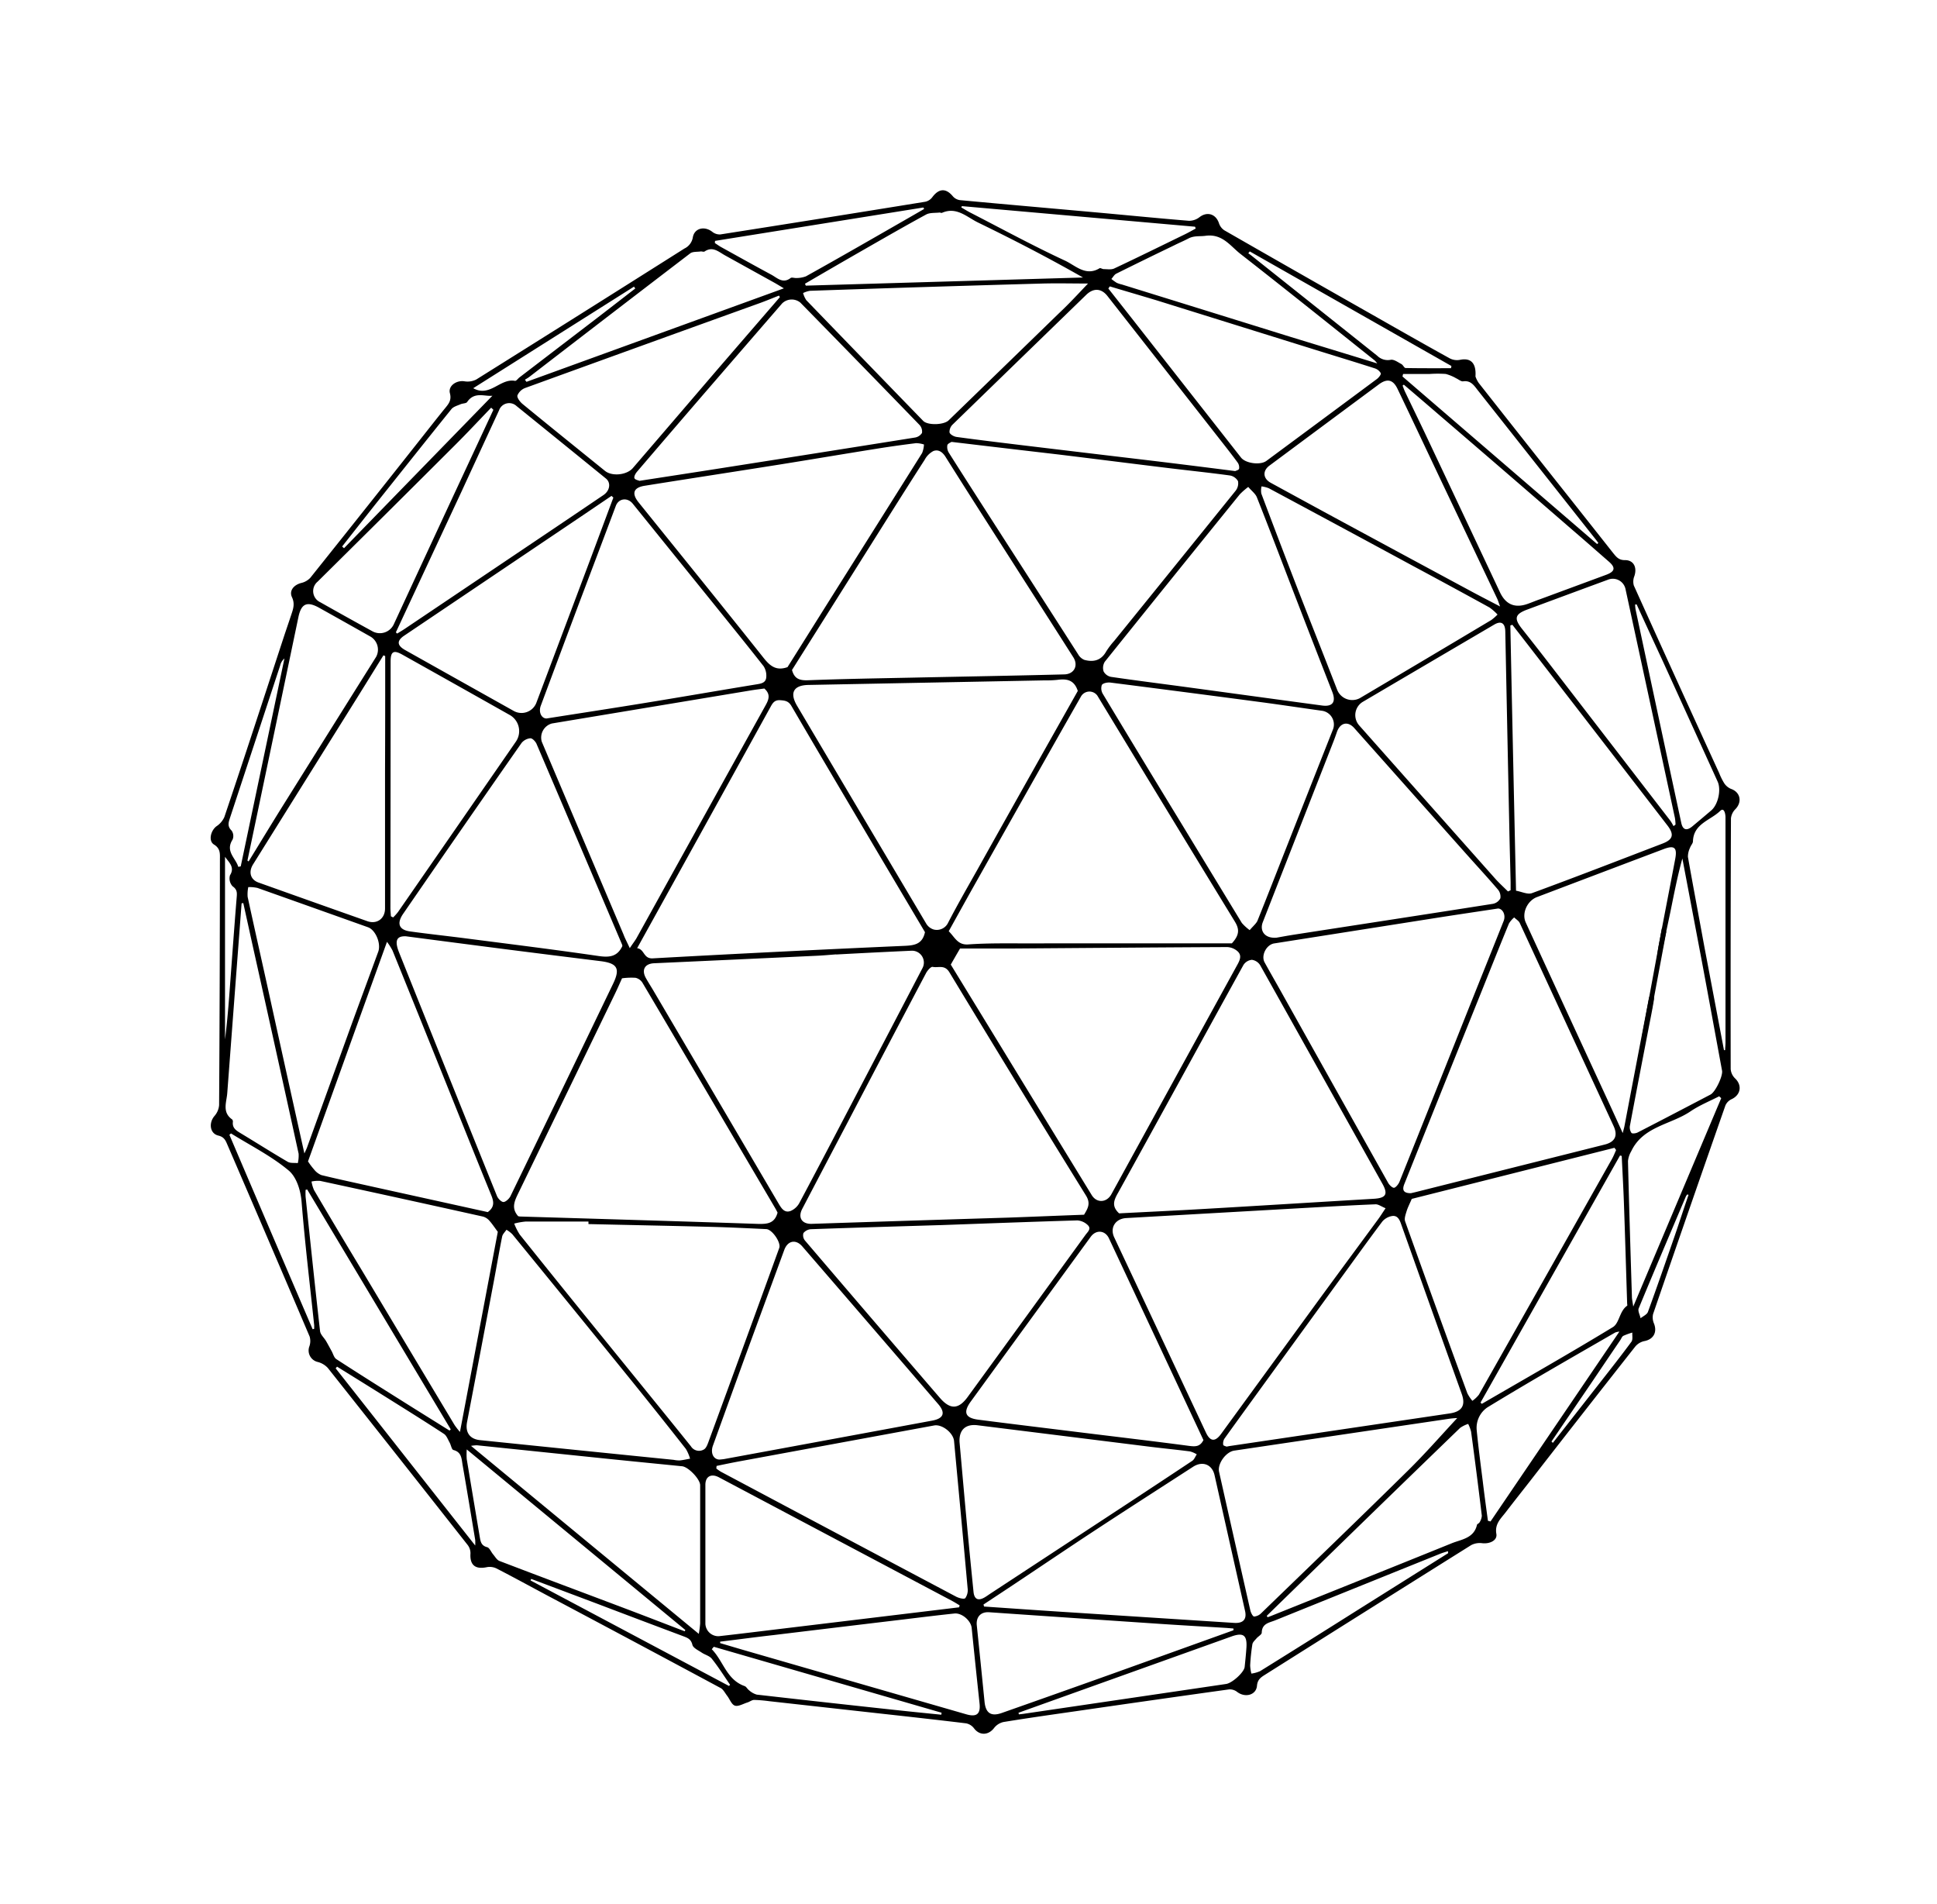 <svg xmlns="http://www.w3.org/2000/svg" data-name="Ebene 1" width="596.909" height="586.722" style=""><rect id="backgroundrect" width="100%" height="100%" x="0" y="0" fill="none" stroke="none"/><g class="currentLayer" style=""><title>Layer 1</title><g id="F6vTuF" class=""><path d="M454.682,115.99 a8.08,8.08 0 0 0 1,2 q14,17.78 28.07,35.51 q6.68,8.44 13.36,16.9 c1,1.22 1.76,2.22 3.68,2.18 c2.64,0 3.74,2.24 2.87,4.89 a4.52,4.52 0 0 0 -0.18,2.93 q13.06,28.92 26.29,57.76 a19.48,19.48 0 0 0 1.57,3.17 a4.66,4.66 0 0 0 2.05,1.72 c2.91,1 3.56,4 1.4,6.25 a4.71,4.71 0 0 0 -1.38,2.84 q-0.15,38.63 -0.08,77.26 a4.46,4.46 0 0 0 1.36,2.87 c2.22,2.12 1.75,5.08 -1.08,6.4 a3.82,3.82 0 0 0 -1.89,1.89 q-11.25,32.13 -22.3,64.3 a4.66,4.66 0 0 0 0.28,2.95 c1.05,2.72 -0.2,4.88 -3,5.4 a5,5 0 0 0 -2.77,1.67 Q487.562,435.65 471.342,456.54 c-2.46,3.14 -4.94,6.27 -7.37,9.44 c-1.5,1.95 -3.39,3.57 -2.85,6.63 c0.35,2 -2,3.12 -4.33,2.87 a5.74,5.74 0 0 0 -3.44,0.59 q-31.91,20 -63.72,40.06 c-1.26,0.8 -2.13,1.5 -2.28,3.29 c-0.26,2.89 -3.69,3.75 -6.13,1.86 a3.68,3.68 0 0 0 -2.47,-0.76 q-23.49,3.27 -46.94,6.68 c-7.55,1.08 -15.1,2.15 -22.62,3.38 a5.11,5.11 0 0 0 -2.89,1.88 c-1.76,2.26 -4.47,2.31 -6.15,0.05 a4.05,4.05 0 0 0 -2.43,-1.53 c-9.38,-1.14 -18.76,-2.17 -28.15,-3.21 L237.012,524.15 a45,45 0 0 0 -4.61,-0.39 c-0.69,0 -1.35,0.56 -2.05,0.78 c-1.29,0.4 -2.78,1.3 -3.84,1 s-1.62,-2 -2.44,-3.06 c-0.66,-0.85 -1.2,-2 -2.08,-2.42 q-26.53,-14.25 -53.14,-28.37 c-5.29,-2.82 -10.54,-5.7 -15.87,-8.44 a4.81,4.81 0 0 0 -3,-0.38 c-3.55,0.74 -5.24,-0.69 -5,-4.24 a4.17,4.17 0 0 0 -0.87,-2.61 q-21.5,-27.32 -43.1,-54.55 a6.43,6.43 0 0 0 -3,-1.81 A3.63,3.63 0 0 1 95.342,414.81 a4.93,4.93 0 0 0 0.08,-3 q-12.6,-29.58 -25.34,-59.09 c-0.57,-1.34 -1,-2.41 -2.81,-2.84 c-2.6,-0.62 -3,-3.86 -1.21,-6 a5.78,5.78 0 0 0 1.46,-3.38 q0.23,-37.83 0.25,-75.65 c0,-1.72 0.22,-3.39 -1.83,-4.64 c-1.8,-1.11 -1,-4.32 0.77,-5.63 a6.64,6.64 0 0 0 2.43,-2.85 C75.342,233.35 81.342,214.89 87.392,196.45 c0.77,-2.33 1.57,-4.64 2.35,-7 c0.6,-1.78 1.19,-3.41 0.24,-5.43 s0.55,-3.79 2.81,-4.39 a5.56,5.56 0 0 0 2.84,-1.61 q19,-23.76 37.83,-47.63 c1.18,-1.49 2.38,-3 3.56,-4.45 s2.21,-2.54 1.62,-4.79 s2,-4.05 4.47,-3.67 a5.88,5.88 0 0 0 3.67,-0.56 q32.12,-20.1 64.14,-40.35 A4.65,4.65 0 0 0 213.502,73.15 c0.48,-2.89 3.63,-3.59 6,-1.72 a3.67,3.67 0 0 0 2.49,0.8 q31.6,-4.95 63.19,-10.08 a3.66,3.66 0 0 0 2.1,-1.37 c2.06,-2.77 4.22,-2.87 6.36,-0.29 a3.52,3.52 0 0 0 2.15,1.17 c14.4,1.34 28.8,2.59 43.2,3.89 c9.14,0.83 18.27,1.74 27.42,2.48 a5.22,5.22 0 0 0 3.23,-1.12 c2.36,-1.82 5.05,-1 6,1.88 a4.17,4.17 0 0 0 1.65,2.17 q22.8,13.08 45.69,26.05 c7.9,4.49 15.8,9 23.75,13.39 a4.87,4.87 0 0 0 3.18,0.47 C453.102,110.2 454.972,111.71 454.682,115.99 zM511.442,296.63 l-1.13,1.1 c0.27,-2.14 0.44,-4.31 0.83,-6.43 c1.67,-8.92 3.43,-17.82 5.11,-26.73 c0.63,-3.41 -0.28,-4.18 -3.46,-3 q-19.59,7.4 -39.16,14.83 c-3,1.13 -4.76,5 -3.45,7.84 q12.63,27.45 25.31,54.87 c1.42,3.07 2.82,6.15 4.57,10 c0.32,-1.27 0.44,-1.66 0.52,-2.07 q3.76,-19.78 7.57,-39.58 a8,8 0 0 1 1.13,-2.14 a8.36,8.36 0 0 1 0.42,2.56 c-0.51,3.22 -1.18,6.41 -1.8,9.62 c-1.89,9.8 -3.8,19.59 -5.63,29.4 a3,3 0 0 0 0.48,2.16 c0.24,0.29 1.35,0.15 1.9,-0.13 c7.51,-3.86 15,-7.78 22.47,-11.69 c1.5,-0.79 3.85,-5.71 3.55,-7.35 c-2.08,-11.24 -4.13,-22.49 -6.23,-33.72 c-2,-10.56 -4,-21.11 -6,-31.66 c-1.52,5.47 -2.58,11 -3.69,16.45 C513.652,286.15 512.542,291.41 511.442,296.63 zM334.062,374.27 c1.21,-2 2.09,-3.5 0.59,-5.92 q-21.22,-34.26 -42.08,-68.77 c-1.5,-2.48 -3.44,-1.29 -5.16,-1.68 c-0.53,-0.12 -1.64,1.13 -2.08,2 q-12.27,23.22 -24.43,46.49 q-6.84,13 -13.67,26.05 c-1.43,2.72 -0.13,4.73 2.92,4.64 q30.29,-1 60.56,-1.92 C318.532,374.88 326.342,374.55 334.062,374.27 zm-41.07,-77.07 l12.44,20.33 q15.48,25.35 31,50.7 c1.55,2.52 4.61,2.35 6.05,-0.27 q19.44,-35.44 38.91,-70.87 c0.89,-1.62 1.29,-3 -0.28,-4.2 a5.14,5.14 0 0 0 -2.95,-1.09 c-21.83,0.1 -43.66,0.29 -65.49,0.44 c-5.79,0 -11.57,0 -16.82,0 C294.662,294.28 293.862,295.67 292.992,297.2 zm86.62,-6.54 c2.53,-2.75 2.24,-4.56 0.89,-6.76 Q359.252,249.15 338.162,214.33 a3,3 0 0 0 -5.11,0.38 q-4.79,8.4 -9.55,16.82 q-11.67,20.64 -23.3,41.3 c-2.65,4.72 -5.27,9.46 -7.84,14.09 c1.89,1.87 2.75,4.3 6,4.07 c6.05,-0.43 12.14,-0.32 18.21,-0.32 C337.812,290.64 359.012,290.66 379.612,290.66 zM196.342,292.15 c2.33,0.32 1.88,3.3 4.83,3.13 q38.84,-2.15 77.7,-3.86 c3.09,-0.14 5.39,-0.6 6.17,-4.21 c-5.09,-8.59 -10.33,-17.41 -15.55,-26.23 c-8.55,-14.47 -17.13,-28.93 -25.6,-43.45 c-0.89,-1.52 -1.93,-1.69 -3.49,-1.79 s-2.21,0.71 -2.85,1.88 q-11.71,21.24 -23.46,42.47 zm61.35,2 v-0.1 c-2,0.15 -4,0.34 -6,0.43 q-25.08,1.17 -50.16,2.31 c-2.85,0.14 -3.9,2.06 -2.49,4.57 c0.71,1.27 1.5,2.49 2.24,3.74 q19.35,32.88 38.68,65.78 c0.89,1.5 1.83,2.94 3.72,2.21 a5.52,5.52 0 0 0 2.66,-2.46 c5.81,-10.89 11.52,-21.84 17.24,-32.77 q10.37,-19.78 20.7,-39.59 a3.65,3.65 0 0 0 -3.43,-5.34 Q269.242,293.46 257.652,294.09 zm74.47,-81.18 c-1.14,-3.64 -3.59,-3.87 -6.4,-3.49 a32.45,32.45 0 0 1 -3.82,0.15 l-72.85,1.41 c-4.58,0.09 -5.82,2.45 -3.46,6.43 q19.84,33.5 39.73,67 a4.06,4.06 0 0 0 2.4,1.93 a3.85,3.85 0 0 0 4.42,-2.12 c2.83,-5.47 5.91,-10.82 8.94,-16.2 C311.452,249.57 321.842,231.15 332.122,212.91 zm12.68,160.88 c8.69,-0.45 17.58,-0.86 26.47,-1.38 c17.34,-1 34.67,-2.09 52,-3.11 c3.79,-0.22 4.51,-1.38 2.69,-4.64 Q407.162,331.02 388.342,297.4 a3.6,3.6 0 0 0 -2.56,-1.67 a3.48,3.48 0 0 0 -2.6,1.59 c-12.9,23.37 -25.68,46.8 -38.61,70.15 C343.252,369.76 342.492,371.61 344.802,373.79 zm-105.19,-0.16 c-0.23,-0.44 -0.46,-0.93 -0.74,-1.4 l-22.94,-39 c-6,-10.18 -12,-20.37 -18,-30.51 a3.42,3.42 0 0 0 -2.12,-1.51 a20.8,20.8 0 0 0 -4.17,0.16 c-0.66,1.47 -1.38,3.13 -2.17,4.76 q-14.9,30.78 -29.83,61.53 c-1.15,2.37 -2.17,4.57 0,7 a3.36,3.36 0 0 0 0.59,0.1 c24.47,0.74 48.93,1.45 73.39,2.28 C236.402,377.15 238.692,377.01 239.612,373.63 zm4.44,-167.18 c0.76,2.76 2.46,3.18 5,3.08 c10.64,-0.41 21.29,-0.58 31.93,-0.8 c15.65,-0.33 31.3,-0.59 46.95,-1 c3.07,-0.07 4.4,-2.74 2.78,-5.28 q-7.69,-12.08 -15.42,-24.12 c-8,-12.55 -16.09,-25.09 -24,-37.7 c-1,-1.56 -2.26,-2.26 -3.7,-1.72 a6.43,6.43 0 0 0 -2.68,2.69 C278.042,152.38 271.342,163.15 264.532,173.94 C257.662,184.86 250.782,195.77 244.052,206.45 zM461.642,279.92 c-6.16,0.94 -12.17,1.82 -18.18,2.76 l-50.81,8 c-2.38,0.37 -4.12,3.71 -2.95,5.84 c1.62,2.94 3.3,5.85 4.94,8.78 q16.56,29.6 33.15,59.18 c0.38,0.67 1.33,1.58 1.84,1.48 s1.33,-1.09 1.63,-1.84 q10.63,-26.52 21.2,-53.09 c3.63,-9.1 7.29,-18.18 10.91,-27.28 C464.092,281.92 463.092,279.98 461.642,279.92 zm-34.66,92.35 c-1.29,-0.52 -2.22,-1.25 -3.12,-1.21 c-7.27,0.29 -14.53,0.72 -21.79,1.12 q-27.51,1.56 -55,3.12 c-3.38,0.19 -5.13,3 -3.69,6 q14.13,30 28.24,60.09 c1.31,2.79 2.83,2.93 4.66,0.43 q14.93,-20.46 29.83,-40.9 c6.21,-8.49 12.47,-16.94 18.69,-25.41 C425.422,374.66 425.982,373.76 426.982,372.27 zM293.212,136.15 c-0.2,0.16 -1.13,0.5 -1.27,1 a3.34,3.34 0 0 0 0.46,2.35 c5.93,9.36 11.93,18.67 17.92,28 q11,17.07 21.94,34.14 a3.92,3.92 0 0 0 1.88,1.67 c2.81,0.77 5.2,0.21 6.76,-2.61 a23.8,23.8 0 0 1 2.47,-3.25 q18.71,-23.09 37.37,-46.21 a3.68,3.68 0 0 0 0.76,-3 a3.58,3.58 0 0 0 -2.55,-1.75 c-6.38,-0.87 -12.8,-1.53 -19.2,-2.31 c-11.17,-1.36 -22.33,-2.78 -33.5,-4.14 C315.432,138.78 304.612,137.51 293.212,136.15 zm-50.53,69.4 c5.93,-9.43 12,-19.13 18.11,-28.82 q11.7,-18.57 23.37,-37.15 a8.16,8.16 0 0 0 0.57,-2.63 a8.55,8.55 0 0 0 -2.44,-0.41 c-4,0.5 -8.07,1.06 -12.09,1.71 c-10,1.59 -19.88,3.27 -29.83,4.86 c-13.91,2.21 -27.82,4.34 -41.72,6.56 c-3.45,0.55 -4.08,2.36 -1.85,5.13 c12.83,15.93 25.73,31.81 38.45,47.83 C237.252,205.15 239.132,206.8 242.682,205.55 zM181.342,377.15 v-0.78 c-6.46,0 -12.91,0 -19.36,0 a21.5,21.5 0 0 0 -3.52,0.63 a17.77,17.77 0 0 0 1.72,3.4 q12.94,16.17 26,32.23 c8.92,11 17.9,22 26.74,33 a2.93,2.93 0 0 0 3.93,1 c0.78,-0.38 1.23,-1.69 1.58,-2.67 Q229.342,414.28 240.142,384.49 c0.59,-1.63 -2.18,-5.7 -4,-5.79 c-5.62,-0.26 -11.25,-0.54 -16.88,-0.69 C206.632,377.69 194.002,377.44 181.342,377.15 zm-56.14,-88.66 c-3,-0.18 -3.69,1.31 -2.21,5 q15,37.49 30.15,75 c0.33,0.81 1.33,1.85 2,1.86 s1.75,-1 2.14,-1.75 q15.87,-32.7 31.63,-65.45 c2.28,-4.71 1.37,-6.34 -3.75,-7 q-14.61,-1.8 -29.2,-3.66 Q140.622,290.52 125.232,288.5 zm259.9,-1.9 c1.07,-1.27 2,-2 2.41,-2.92 c3.05,-7.57 6,-15.19 9,-22.79 q7.08,-18 14.18,-35.94 a4.27,4.27 0 0 0 -3.19,-5.93 c-6.38,-0.89 -12.75,-1.85 -19.14,-2.7 q-23.07,-3.06 -46.16,-6 c-0.88,-0.11 -2.29,0.15 -2.66,0.74 a3.3,3.3 0 0 0 0.33,2.78 q11.79,19.6 23.71,39.12 q9.54,15.72 19.11,31.43 A14.51,14.51 0 0 0 385.132,286.6 zm-191,5.5 c0.93,-1.4 1.51,-2.14 2,-2.95 q19.94,-36 39.92,-72 c1.11,-2 1.26,-3.43 -0.48,-5 c-1.36,0.19 -2.8,0.35 -4.22,0.59 l-61.24,10.18 a4.5,4.5 0 0 0 -3.12,5.64 q12.58,29.68 25.18,59.37 C192.572,289.08 193.162,290.15 194.082,292.15 zm95.54,85.38 c-12.11,0.37 -25.93,0.77 -39.75,1.26 a3.27,3.27 0 0 0 -2.31,1.2 a2.53,2.53 0 0 0 0.47,2.28 q20.73,24.29 41.56,48.46 c3.17,3.69 5.76,3.63 8.58,-0.24 q18.15,-24.92 36.25,-49.86 c0.69,-1 2.08,-2 0.63,-3.23 a5.08,5.08 0 0 0 -3.07,-1.32 C318.432,376.42 304.892,376.93 289.622,377.48 zm145.16,-9.84 l1.38,-0.32 l58.32,-14.66 c3.19,-0.8 4.12,-2.73 2.75,-5.7 Q482.792,315.67 468.342,284.41 c-0.32,-0.7 -1.14,-1.16 -1.73,-1.74 a7.78,7.78 0 0 0 -1.61,1.87 c-2.8,6.8 -5.52,13.63 -8.25,20.45 q-12,29.82 -23.92,59.65 C431.952,366.71 432.522,367.63 434.782,367.64 zm-56.8,78.08 l0.84,-0.16 l67.91,-10.06 c3.79,-0.56 4.95,-2.51 3.7,-6 q-9.42,-26.26 -18.76,-52.56 c-0.53,-1.48 -1.25,-2.54 -2.82,-2.24 a5.07,5.07 0 0 0 -2.87,1.64 c-4.58,6.1 -9,12.28 -13.51,18.45 l-19.68,27.09 c-5.17,7.13 -10.36,14.25 -15.5,21.41 a2.84,2.84 0 0 0 -0.36,1.89 C376.972,445.44 377.762,445.61 377.982,445.72 zm15.43,-156.81 c1.17,-0.21 3.49,-0.64 5.83,-1 c20.28,-3.14 40.56,-6.24 60.83,-9.43 a3.29,3.29 0 0 0 2.26,-1.69 a3.39,3.39 0 0 0 -0.76,-2.71 c-3.13,-3.66 -6.4,-7.2 -9.61,-10.8 Q434.652,243.81 417.342,224.34 c-2,-2.26 -4.38,-1.68 -5.37,1.24 c-0.41,1.2 -0.85,2.4 -1.32,3.58 q-10.76,27.51 -21.52,55 C388.132,286.78 389.712,289.22 393.412,288.91 zM370.852,443.7 q-14.56,-31.1 -29.12,-62.16 c-1.18,-2.51 -4,-2.75 -5.66,-0.41 q-18.47,25.33 -36.92,50.7 c-2.4,3.31 -1.73,5.07 2.32,5.59 c10.73,1.38 21.46,2.67 32.2,4 c10.91,1.35 21.83,2.62 32.73,4.07 C368.342,445.74 369.802,445.79 370.852,443.7 zm13.81,-293.67 a22.86,22.86 0 0 0 -2.6,2.27 q-20.85,25.74 -41.6,51.58 a3.59,3.59 0 0 0 -0.37,3 a3.31,3.31 0 0 0 2.28,1.67 c7.73,1.13 15.48,2.1 23.22,3.15 c13.95,1.89 27.89,3.81 41.83,5.68 c3.25,0.44 4.34,-1.11 3.14,-4.19 q-5.31,-13.56 -10.55,-27.15 C395.802,175.15 391.652,164.15 387.342,153.28 C386.922,152.15 385.772,151.32 384.662,150.03 zM168.432,221.37 c10.4,-1.64 20.45,-3.17 30.48,-4.81 c11.39,-1.85 22.75,-3.83 34.13,-5.69 c1.54,-0.25 3,-0.46 3.1,-2.31 a5.42,5.42 0 0 0 -0.81,-3.27 c-5.38,-6.86 -10.88,-13.62 -16.35,-20.41 l-24,-29.7 c-1.63,-2 -4.34,-1.64 -5.21,0.69 Q184.082,171.02 178.342,186.15 q-5.88,15.67 -11.72,31.36 C165.902,219.55 166.942,221.39 168.432,221.37 zm53.29,228.34 c0.54,-0.06 1.09,-0.09 1.62,-0.19 q32,-5.89 63.91,-11.81 c3.55,-0.65 4.2,-2.39 1.86,-5.1 q-20.89,-24.29 -41.84,-48.54 c-2,-2.34 -4.54,-1.85 -5.6,1.07 q-6,16.35 -12,32.7 q-5,13.81 -10,27.64 C218.902,447.74 219.862,449.67 221.722,449.71 zm159,-304.6 c0.18,-0.1 1,-0.29 1.11,-0.67 a2.58,2.58 0 0 0 -0.42,-1.9 c-1.83,-2.49 -3.74,-4.92 -5.65,-7.35 q-17.24,-22 -34.5,-44 c-1.92,-2.43 -4.34,-2.48 -6.55,-0.33 q-20.56,19.95 -41.11,39.91 a3.16,3.16 0 0 0 -1,2.45 c0.17,0.64 1.37,1.3 2.19,1.41 c6.57,0.9 13.15,1.69 19.73,2.49 q19.36,2.33 38.71,4.62 C362.192,142.81 371.202,143.94 380.682,145.15 zM191.782,291.5 a1.58,1.58 0 0 0 -0.06,-0.41 Q178.572,260.15 165.342,229.2 c-0.32,-0.75 -1.29,-1.76 -1.9,-1.73 a4,4 0 0 0 -2.73,1.46 c-7,10 -13.93,20 -20.87,30 q-7.83,11.32 -15.64,22.67 c-2,2.95 -1.26,4.91 2.17,5.38 c5.76,0.8 11.54,1.41 17.31,2.16 c13.6,1.76 27.22,3.44 40.79,5.42 C187.772,295.04 190.232,294.79 191.782,291.5 zm15.79,158.29 v0 a9.39,9.39 0 0 0 1.89,0.19 c1.07,-0.11 2.13,-0.36 3.19,-0.55 a12.75,12.75 0 0 0 -1.29,-3 q-8.42,-10.72 -17,-21.33 q-18.19,-22.45 -36.49,-44.83 a9.19,9.19 0 0 0 -1.8,-1.37 c-0.46,0.7 -1.18,1.34 -1.33,2.1 c-0.95,4.72 -1.74,9.46 -2.64,14.19 q-4.06,21.52 -8.18,43 c-0.59,3.15 0.85,5.21 4,5.53 Q177.742,446.79 207.572,449.79 zM197.052,148.15 c8.16,-1.26 15.88,-2.44 23.59,-3.65 q30.63,-4.8 61.27,-9.68 a3.17,3.17 0 0 0 2.21,-1.42 a3,3 0 0 0 -0.75,-2.46 q-18.31,-18.9 -36.73,-37.7 a4.21,4.21 0 0 0 -5.63,0.26 q-10.89,12.57 -21.76,25.14 Q207.752,131.95 196.342,145.3 c-0.48,0.55 -1,1.47 -0.84,2 S196.702,147.98 197.052,148.15 zm238,221.24 c-0.65,1.52 -1.24,2.64 -1.6,3.82 c-0.3,1 -0.76,2.24 -0.44,3.12 q9.48,26.52 19.17,52.95 a11.52,11.52 0 0 0 1.55,2.33 a9.47,9.47 0 0 0 2,-1.88 q20.52,-36.27 41,-72.61 c0.5,-0.89 0.87,-1.85 1.29,-2.78 l-0.51,-0.69 zm-340.1,-11.5 a20.85,20.85 0 0 0 1.8,2.4 a5.56,5.56 0 0 0 2.29,1.77 c5.46,1.33 11,2.5 16.45,3.72 l34.82,7.68 c2.22,-1.63 1.85,-3.35 1,-5.38 c-4.91,-12 -9.71,-24.06 -14.56,-36.1 q-7.87,-19.57 -15.8,-39.13 a19.07,19.07 0 0 0 -1.7,-2.66 C110.932,313.27 102.902,335.62 94.902,357.88 zm372.28,-83.44 c1.65,0.28 3.53,1.23 4.88,0.73 c13.46,-4.95 26.83,-10.13 40.22,-15.27 c3.25,-1.25 3.66,-2.79 1.49,-5.6 q-19.08,-24.74 -38.18,-49.44 q-4.78,-6.19 -9.59,-12.37 l-0.62,0.22 C465.982,219.77 466.572,246.83 467.182,274.44 zM220.822,451.67 l-0.08,0.79 a12,12 0 0 0 1.42,1 q36.19,19.26 72.42,38.46 c0.86,0.46 2.48,0.9 2.88,0.49 a4.3,4.3 0 0 0 0.72,-3.07 c-1.35,-15.12 -2.78,-30.24 -4.18,-45.35 c-0.24,-2.52 -3.68,-5.24 -6.14,-4.79 l-59.71,11 C225.702,450.65 223.262,451.15 220.822,451.67 zm243.87,-177 l0.82,-0.38 c0,-0.85 0,-1.7 0,-2.55 c-0.13,-5.54 -0.29,-11.08 -0.4,-16.62 q-0.63,-30.28 -1.24,-60.59 c-0.06,-2.55 -1.29,-3.33 -3.38,-2.1 q-20.32,11.92 -40.64,23.88 a4.78,4.78 0 0 0 -1,7.2 q21,23.67 42,47.31 C462.052,272.15 463.412,273.38 464.692,274.66 zM303.072,494.37 l0.18,0.62 c7.71,0.53 15.42,1.07 23.13,1.57 q27,1.74 53.92,3.47 c2.8,0.18 4,-1.09 3.35,-3.8 q-4.69,-20.85 -9.37,-41.7 c-0.74,-3.31 -3.7,-4.49 -6.62,-2.6 c-9.83,6.36 -19.68,12.67 -29.47,19.09 c-8.59,5.63 -17.09,11.39 -25.64,17.08 C309.402,490.2 306.232,492.28 303.072,494.37 zm-7.38,-50.07 c0.75,8.33 1.47,16.65 2.25,25 c0.65,7.05 1.35,14.11 2.06,21.16 c0.23,2.31 1.44,2.88 3.46,1.69 c0.63,-0.37 1.21,-0.8 1.82,-1.2 l41.66,-27.33 c6.83,-4.49 13.67,-9 20.46,-13.52 c0.64,-0.42 0.94,-1.34 1.4,-2 a8,8 0 0 0 -2.07,-0.9 c-4.05,-0.53 -8.12,-0.92 -12.17,-1.42 L301.342,439.15 C297.542,438.65 295.512,440.55 295.692,444.3 zM461.482,189.35 a16.39,16.39 0 0 0 -2.48,-2.18 q-11.82,-6.5 -23.69,-12.86 q-22.16,-12 -44.34,-23.89 a9.38,9.38 0 0 0 -2.22,-0.56 a5.77,5.77 0 0 0 -0.06,2.22 q5.36,14.26 10.85,28.47 c4.13,10.65 8.37,21.26 12.49,31.9 a5,5 0 0 0 7,2.67 q20.29,-12 40.52,-24.08 A15,15 0 0 0 461.482,189.35 zM295.562,495.23 l0.16,-0.6 c-0.72,-0.43 -1.43,-0.89 -2.17,-1.29 l-72,-38.16 c-2.36,-1.25 -4.18,-0.31 -4.18,2.3 q0,21.42 0,42.85 a4,4 0 0 0 4.17,3.8 c6.5,-0.73 13,-1.54 19.49,-2.32 l39.21,-4.73 zm153.5,-58.31 c-0.4,0 -1.57,0.08 -2.72,0.25 q-33,4.88 -66,9.78 c-2.56,0.38 -5.22,4.05 -4.67,6.53 q4.8,21.38 9.64,42.73 c0.17,0.71 0.74,1.84 1.15,1.86 a3.49,3.49 0 0 0 2.23,-1.06 c15.09,-14.6 30.22,-29.16 45.18,-43.9 C439.232,447.84 444.182,442.15 449.062,436.92 zM153.402,379.54 c-1,-1.36 -1.74,-2.48 -2.62,-3.46 a4.05,4.05 0 0 0 -1.91,-1.23 q-25.07,-5.58 -50.18,-11 a9.54,9.54 0 0 0 -2.69,0.19 a10.76,10.76 0 0 0 0.77,2.64 q7.39,12.56 14.91,25 q14.19,23.72 28.42,47.42 a25.8,25.8 0 0 0 1.64,2.1 C145.742,420.05 149.612,399.6 153.402,379.54 zM335.282,87.36 c-4.64,0 -9.32,-0.12 -14,0 q-35.85,1 -71.68,2.24 a7.73,7.73 0 0 0 -2.12,0.69 a7.52,7.52 0 0 0 1,2.21 q18,18.63 36,37.17 c1.38,1.43 6.35,1.3 7.86,-0.16 q17,-16.48 34,-33 C329.472,93.58 332.342,90.45 335.282,87.36 zm127,99.54 c-0.49,-1.32 -0.65,-1.9 -0.9,-2.43 q-8.29,-17.46 -16.6,-34.91 c-4.71,-9.93 -9.38,-19.87 -14.13,-29.77 c-1.38,-2.87 -3.2,-3.25 -5.78,-1.33 q-16.86,12.5 -33.68,25 c-2.16,1.6 -2,3.94 0.34,5.26 c5.49,3 11,6 16.51,9 q22.17,12 44.34,23.94 C455.472,183.34 458.572,184.93 462.342,186.9 zM341.992,88.24 l-0.44,0.66 q3.77,4.78 7.54,9.58 q16.67,21.26 33.34,42.5 c1.42,1.82 6,2.42 7.86,1 q17,-12.57 34,-25.19 c0.58,-0.43 1.37,-1.43 1.21,-1.8 a3.25,3.25 0 0 0 -1.89,-1.51 c-6.22,-2 -12.47,-3.88 -18.71,-5.83 l-48.6,-15.15 C351.512,91.06 346.752,89.67 341.992,88.24 zM215.342,503.41 a30.12,30.12 0 0 0 0.42,-3.19 q0,-21.3 0,-42.6 c0,-1.88 -3.64,-5.66 -5.56,-5.85 c-7.69,-0.77 -15.38,-1.52 -23.07,-2.31 q-20.06,-2.07 -40.12,-4.15 a11,11 0 0 0 -1.86,0.18 C168.622,464.87 191.692,483.9 215.342,503.41 zM118.702,202.15 l-0.54,-0.24 c-2.57,4.14 -5.12,8.28 -7.69,12.4 q-16.25,26 -32.48,52 c-1.5,2.39 -0.79,4.73 1.65,5.6 q16.8,6 33.6,11.93 c2.9,1 5.4,-0.79 5.41,-3.91 q0,-20.9 0,-41.77 Q118.722,220.15 118.702,202.15 zm1.76,80.17 l0.69,0.35 a15.71,15.71 0 0 0 1.5,-1.67 q18.16,-26.22 36.3,-52.46 a5.71,5.71 0 0 0 -2,-8.32 q-16.5,-9.3 -33,-18.54 c-2.67,-1.49 -3.58,-0.93 -3.58,2.12 q0,38.09 -0.06,76.16 C120.342,280.74 120.412,281.52 120.462,282.31 zm68.56,-129 l-0.58,-0.53 l-8.5,5.76 L124.562,195.85 c-2.33,1.57 -2.23,3 0.25,4.42 q16.75,9.4 33.52,18.79 a4.91,4.91 0 0 0 6.91,-2.41 Q173.342,195.15 181.442,173.6 C183.982,166.83 186.492,160.06 189.022,153.29 zm-67,41.54 l0.37,0.35 c0.76,-0.47 1.53,-0.92 2.27,-1.41 l41.19,-27.7 q10.07,-6.76 20.12,-13.57 c2,-1.36 2.34,-3.79 0.76,-5.08 q-13.76,-11.19 -27.55,-22.34 a3.31,3.31 0 0 0 -5.4,1.33 q-5.78,12.48 -11.55,25 Q132.102,173.15 121.992,194.83 zM240.342,91.54 l-0.29,-0.46 c-2,0.78 -4,1.62 -6,2.34 q-36.09,13 -72.16,26.1 a4.19,4.19 0 0 0 -2.44,2.31 c-0.19,0.7 0.8,2 1.58,2.64 c8.43,6.92 16.93,13.76 25.41,20.62 c2.17,1.76 6.72,1.29 8.58,-0.88 q13,-15.12 25.94,-30.23 Q230.652,102.75 240.342,91.54 zM93.802,355.39 c0.46,-1 0.66,-1.43 0.81,-1.83 q6.95,-19.19 13.89,-38.38 c2.67,-7.32 5.38,-14.63 8.06,-21.95 c0.92,-2.51 -0.81,-6.69 -3.15,-7.53 Q96.342,279.61 79.342,273.58 a11.93,11.93 0 0 0 -2.83,-0.26 a10.91,10.91 0 0 0 -0.2,3 c2.44,11.27 5,22.51 7.46,33.76 C87.052,324.99 90.342,339.85 93.802,355.39 zM515.712,254.54 l0.62,-0.48 a15.77,15.77 0 0 0 -0.19,-2.07 q-7.59,-35.25 -15.22,-70.48 a4,4 0 0 0 -5.48,-2.87 q-12.39,4.56 -24.77,9.16 c-3.85,1.42 -4.19,2.76 -1.61,6 q5.17,6.51 10.23,13.11 q17.74,23 35.47,46 A15.13,15.13 0 0 1 515.712,254.54 zm-83.13,-136 l-0.36,0.27 c0.25,0.65 0.48,1.31 0.78,1.94 c2.19,4.58 4.42,9.14 6.59,13.73 q11.34,24 22.64,48 c1.77,3.77 4.6,5 8.56,3.57 c1.28,-0.45 2.54,-1 3.82,-1.43 l20.4,-7.54 c2.67,-1 2.89,-2.19 0.82,-4 c-3.84,-3.34 -7.65,-6.71 -11.5,-10 Q464.102,145.53 443.842,128.15 Q438.232,123.31 432.582,118.5 zm-52.48,383.8 l0,-0.58 c-0.78,-0.06 -1.56,-0.14 -2.34,-0.19 c-6.71,-0.41 -13.43,-0.78 -20.14,-1.23 q-26.39,-1.77 -52.78,-3.59 c-2.62,-0.18 -4.1,1.46 -3.83,4.05 q1.22,11.77 2.39,23.56 c0.35,3.47 2,4.59 5.32,3.42 q17.06,-6 34.08,-12.08 Q361.452,509 380.102,502.3 zm-158.18,3.51 l0,0.41 c2.48,0.73 4.95,1.47 7.43,2.19 q34.22,9.89 68.44,19.75 c3.21,0.92 4.41,-0.13 4.07,-3.33 q-1.25,-11.64 -2.43,-23.29 c-0.23,-2.24 -3,-4.68 -5.32,-4.44 c-5.24,0.55 -10.47,1.2 -15.7,1.83 q-20,2.39 -40,4.81 C232.882,504.4 227.402,505.15 221.922,505.81 zm168.45,-8 l0.25,0.44 c0.4,-0.15 0.81,-0.29 1.2,-0.45 c18.51,-7.43 37,-14.83 55.52,-22.33 c3,-1.22 6.86,-1.52 7.81,-5.7 c0.07,-0.28 0.62,-0.43 0.77,-0.73 a4.3,4.3 0 0 0 0.72,-2.06 q-1.56,-13 -3.31,-25.91 a11,11 0 0 0 -0.9,-2.39 a9.49,9.49 0 0 0 -2.47,1.22 Q430.092,459.15 410.272,478.45 zM456.242,432.15 l0.4,0.39 c13.5,-7.84 27.07,-15.54 40.4,-23.65 c2,-1.23 2,-4.94 4.38,-6.58 c0.12,-0.08 0,-0.52 0,-0.79 c-0.33,-10.36 -0.63,-20.72 -1,-31.07 c-0.17,-4.76 -0.45,-9.52 -0.67,-14.29 l-0.52,-0.14 zm-380,-167 l0.37,0.27 c3.56,-5.79 7.08,-11.61 10.68,-17.37 q14.3,-22.86 28.63,-45.69 a4.67,4.67 0 0 0 -1.64,-6.15 q-7.94,-4.49 -15.9,-8.93 c-3.8,-2.12 -5.55,-1.3 -6.42,2.84 Q84.132,227.64 76.252,265.15 zM152.042,126.26 l-0.68,-0.65 c-3.65,3.78 -7.23,7.63 -10.94,11.33 Q119.182,158.15 97.872,179.22 a3.78,3.78 0 0 0 0.85,6.35 q8.06,4.56 16.17,9 a4.73,4.73 0 0 0 6.48,-2.27 q8.63,-18.65 17.28,-37.28 Q145.342,140.65 152.042,126.26 zm272.38,-14.28 a8.54,8.54 0 0 0 -0.78,-0.91 c-13.78,-11 -27.51,-22 -41.4,-32.85 c-3.14,-2.45 -5.54,-6.27 -10.74,-5.57 c-1.72,0.24 -3.55,-0.09 -5.25,0.82 c-1.44,0.76 -3,1.4 -4.41,2.12 c-6,2.89 -11.93,5.78 -17.85,8.73 c-0.62,0.31 -1,1.08 -1.51,1.63 A16.13,16.13 0 0 0 344.152,87.15 a8.77,8.77 0 0 0 1.55,0.5 q26,8.06 51.91,16.12 C406.422,106.47 415.242,109.15 424.422,111.98 zM248.062,87.42 l0.26,0.59 l85.41,-2.51 c-10.74,-6.12 -21.46,-11.65 -32.3,-16.92 c-3.46,-1.67 -6.65,-5 -11.15,-3 c-0.21,0.09 -0.54,-0.12 -0.8,-0.09 c-1.34,0.15 -2.87,0 -4,0.56 c-6.52,3.54 -12.95,7.25 -19.4,10.94 Q257.082,82.15 248.062,87.42 zM143.832,446.58 a21.11,21.11 0 0 0 0,3 q2,12 4,23.89 c0.24,1.41 0.41,2.76 2.28,3.23 c0.74,0.19 1.2,1.45 1.83,2.19 s1.17,1.76 2,2.07 c12.86,4.92 25.77,9.74 38.66,14.61 c6.14,2.32 12.27,4.7 18.4,7.05 l0.19,-0.4 zM94.662,366.49 l-0.49,0.12 a20.8,20.8 0 0 0 0,2.09 c1.46,13.82 2.89,27.64 4.46,41.44 c0.12,1.05 1.21,2 1.81,3 s1.17,2.11 1.76,3.16 c0.46,0.84 0.73,2 1.44,2.46 c6.7,4.35 13.47,8.6 20.23,12.85 c4.87,3.07 9.77,6.11 14.65,9.16 l0.38,-0.37 zM241.562,88.84 c-1.48,-0.88 -2.16,-1.3 -2.85,-1.69 l-15.24,-8.44 c-2,-1.09 -3.8,-2.94 -6.35,-1.22 c-0.3,0.2 -0.89,-0.1 -1.32,0 c-1.06,0.14 -2.36,0 -3.11,0.58 q-24.79,18.95 -49.5,38 c-0.45,0.35 -0.95,0.62 -1.43,0.93 l0.48,0.65 zM74.972,278.24 l-0.52,0.09 q-2.22,29.24 -4.42,58.47 c-0.21,2.8 -1.66,5.91 1.52,8.12 a1,1 0 0 1 0.21,0.77 c-0.22,1.9 1.08,2.67 2.44,3.49 c4.83,2.91 9.59,5.94 14.46,8.78 c0.83,0.49 2.06,0.29 3.11,0.41 a10.1,10.1 0 0 0 0.25,-2.91 q-7,-32 -14.15,-64.06 Q76.422,284.82 74.972,278.24 zM458.522,468.57 l0.8,0.21 l39.71,-58.5 a5.6,5.6 0 0 0 -1.25,0.26 C484.592,418.15 471.342,425.7 458.342,433.64 a7.62,7.62 0 0 0 -3.28,7 c0.52,5.31 1.22,10.61 1.89,15.92 C457.422,460.54 457.982,464.55 458.522,468.57 zm71.89,-130.21 l-0.63,-0.58 c-3,1.53 -6.1,2.79 -8.84,4.64 c-6.07,4.12 -14.63,4.6 -18.26,12.3 a7.33,7.33 0 0 0 -1,3.05 c0.34,13.92 0.78,27.83 1.21,41.75 c0,0.76 0.2,1.52 0.41,3.05 zm-234,-274.85 l-0.18,0.4 c0.91,0.52 1.79,1.08 2.72,1.56 c9.73,5 19.36,10.25 29.28,14.85 c3.16,1.47 6.35,4.93 10.61,2.33 c0.27,-0.17 0.85,0.27 1.29,0.27 c1.09,0 2.32,0.23 3.23,-0.2 c7.3,-3.43 14.54,-7 21.79,-10.53 c1.13,-0.55 2.22,-1.18 3.33,-1.78 l-0.22,-0.56 zM220.342,74.22 l-0.05,0.66 c0.73,0.47 1.43,1 2.19,1.39 c5.08,2.81 10.15,5.64 15.26,8.39 c1.81,1 3.52,2.83 5.89,1 c0.33,-0.26 1.06,0 1.59,0 A8.49,8.49 0 0 0 248.342,85.15 C259.132,79.15 269.832,72.97 280.542,66.83 q2.13,-1.22 4.24,-2.45 l-0.22,-0.45 zM103.862,421.08 l-0.42,0.52 c14.19,18 28.39,36.07 43,54.59 a16.42,16.42 0 0 0 0,-1.72 c-1.28,-7.68 -2.54,-15.37 -3.88,-23.05 c-0.33,-1.85 -0.24,-4 -2.84,-4.66 c-0.55,-0.14 -0.73,-1.53 -1.17,-2.3 c-0.53,-0.94 -0.93,-2.14 -1.76,-2.68 c-5.85,-3.83 -11.79,-7.52 -17.72,-11.24 Q111.472,425.79 103.862,421.08 zm210,106.64 l0.12,0.49 c0.54,-0.06 1.07,-0.11 1.6,-0.19 l32.61,-4.8 q14.82,-2.18 29.65,-4.37 c1.91,-0.29 5.53,-3.6 5.71,-5.23 c0.21,-2 0.42,-4 0.55,-6 c0.24,-3.86 -1,-4.71 -4.7,-3.37 l-43.3,15.5 zm178.3,-360.1 l0.39,-0.32 l-0.6,-0.82 l-36.53,-46.2 c-1.16,-1.47 -2.15,-3.13 -4.53,-2.79 c-0.66,0.1 -1.43,-0.61 -2.17,-0.94 a13.16,13.16 0 0 0 -3.2,-1.33 a36.37,36.37 0 0 0 -4.9,0 h-8.24 l-0.19,0.78 zM504.342,186.21 l-0.48,0.07 c0.06,0.54 0.07,1.08 0.18,1.6 q7,32.82 14.06,65.65 c0.46,2.16 1.63,2.55 3.39,1.1 q2.92,-2.43 5.83,-4.91 c2.13,-1.8 3.13,-6.34 2,-8.88 q-8.45,-18.57 -16.91,-37.13 Q508.342,194.95 504.342,186.21 zM96.342,409.55 l0.48,-0.12 c0,-0.36 0,-0.72 0,-1.08 c-1.33,-12.66 -2.86,-25.3 -3.88,-38 c-0.31,-3.88 -1.68,-7.79 -4,-9.72 c-5.36,-4.48 -11.78,-7.69 -17.76,-11.41 l-0.49,0.43 Q83.482,379.61 96.342,409.55 zm434.92,-86 l0.36,0 c0,-0.78 0.11,-1.56 0.11,-2.35 l0,-50.77 c0,-6.19 0,-12.38 0,-18.57 c0,-1.17 -0.44,-3.2 -1.65,-2 c-3,2.91 -8.2,3.91 -8.38,9.35 c0,0.66 -0.67,1.27 -0.9,2 a6.35,6.35 0 0 0 -0.65,2.8 c1.61,9.12 3.34,18.22 5,27.33 zm-85,155 l-0.06,-0.62 c-0.82,0.27 -1.67,0.5 -2.47,0.83 Q418.342,488.99 392.992,499.23 c-1.85,0.75 -4.1,0.95 -4.17,3.8 c0,0.59 -1.07,1.14 -1.59,1.75 s-1.19,1.18 -1.3,1.85 a61.72,61.72 0 0 0 -0.68,6.5 a11.65,11.65 0 0 0 0.38,2.52 a10.05,10.05 0 0 0 2.7,-0.76 q15.28,-9.5 30.48,-19.1 zm-226.3,28.84 L219.342,508.15 c3.57,3.61 4.54,9.39 10.12,11.35 c0.53,0.18 0.85,0.92 1.35,1.27 a6,6 0 0 0 2.4,1.36 q22.07,2.52 44.17,4.89 c4.22,0.46 8.46,0.87 12.69,1.3 l0.09,-0.61 zM385.122,77.46 l-0.44,0.59 c0.3,0.21 0.6,0.41 0.89,0.64 Q405.002,94.15 424.412,109.61 a4.59,4.59 0 0 0 4.14,1.25 c1,-0.19 2.24,0.75 3.3,1.31 c0.52,0.27 0.86,1.21 1.3,1.22 c4.67,0.09 9.34,0.06 14,0.06 l0.12,-0.68 zm-160.48,442 l0.34,-0.36 c-1.85,-2.7 -3.59,-5.48 -5.61,-8 c-0.71,-0.91 -2.12,-1.23 -3.14,-1.92 s-2.62,-1.41 -2.86,-2.38 c-0.4,-1.68 -1.37,-2.12 -2.68,-2.61 q-13.53,-5.07 -27,-10.19 l-20,-7.52 l-0.2,0.47 zM151.742,121.93 c-2.32,0.3 -5.55,-1.39 -7.79,1.94 c-0.31,0.45 -1.34,0.39 -2,0.67 c-1,0.44 -2.21,0.74 -2.83,1.5 c-7.71,9.55 -15.33,19.17 -23,28.78 q-5.36,6.77 -10.69,13.56 l0.58,0.53 zM73.432,267.09 l0.75,-0.15 l13.47,-64.06 A4.07,4.07 0 0 0 86.342,205.03 Q78.642,228.42 70.942,251.79 c-0.49,1.51 -1,2.74 0.43,4.13 a2.88,2.88 0 0 1 0.3,2.77 C69.342,262.33 72.632,264.36 73.432,267.09 zM195.762,88.89 l-0.39,-0.57 l-49.54,31.29 c5.15,2.9 8.27,-3.13 12.87,-2.26 c0.36,0.06 0.86,-0.62 1.29,-1 q10.17,-7.78 20.33,-15.56 C185.482,96.87 190.612,92.87 195.762,88.89 zM69.342,263.99 v56.27 c0.56,-4.42 0.95,-8.84 1.29,-13.28 c0.76,-10.06 1.46,-20.13 2.28,-30.18 c0.12,-1.52 0.33,-2.64 -1.24,-3.73 a3.54,3.54 0 0 1 -0.8,-3.38 C72.452,267.2 70.552,265.72 69.342,263.99 zM478.102,444.15 l0.43,0.41 q7.05,-9 14.09,-18 c3.41,-4.36 6.85,-8.71 10.13,-13.17 c0.48,-0.65 0.2,-1.85 0.27,-2.81 a20,20 0 0 0 -2.76,1 c-0.43,0.22 -0.64,0.86 -0.94,1.31 q-4.2,6.19 -8.39,12.41 zM520.342,368.15 l-0.36,-0.14 a2.79,2.79 0 0 0 -0.43,0.56 c-4.88,11.5 -9.79,23 -14.56,34.54 c-0.34,0.8 0.36,2 0.57,3.06 c0.78,-0.65 2,-1.15 2.28,-2 c2.73,-7.48 5.33,-15 7.94,-22.53 C517.342,377.15 518.792,372.61 520.342,368.15 z" id="svg_1"/></g><path fill="" fill-opacity="1" stroke="#000000" stroke-opacity="1" stroke-width="1" stroke-dasharray="none" stroke-linejoin="miter" stroke-linecap="butt" stroke-dashoffset="" fill-rule="nonzero" opacity="1" marker-start="" marker-mid="" marker-end="" d="M513.013,286.908 L508.486,311.142 " id="svg_2" class=""/><path fill="" fill-opacity="1" stroke="#000000" stroke-opacity="1" stroke-width="1" stroke-dasharray="none" stroke-linejoin="miter" stroke-linecap="butt" stroke-dashoffset="" fill-rule="nonzero" opacity="1" marker-start="" marker-mid="" marker-end="" d="M506.397,319.822 L512.61,286.179 " id="svg_3" class=""/></g></svg>

